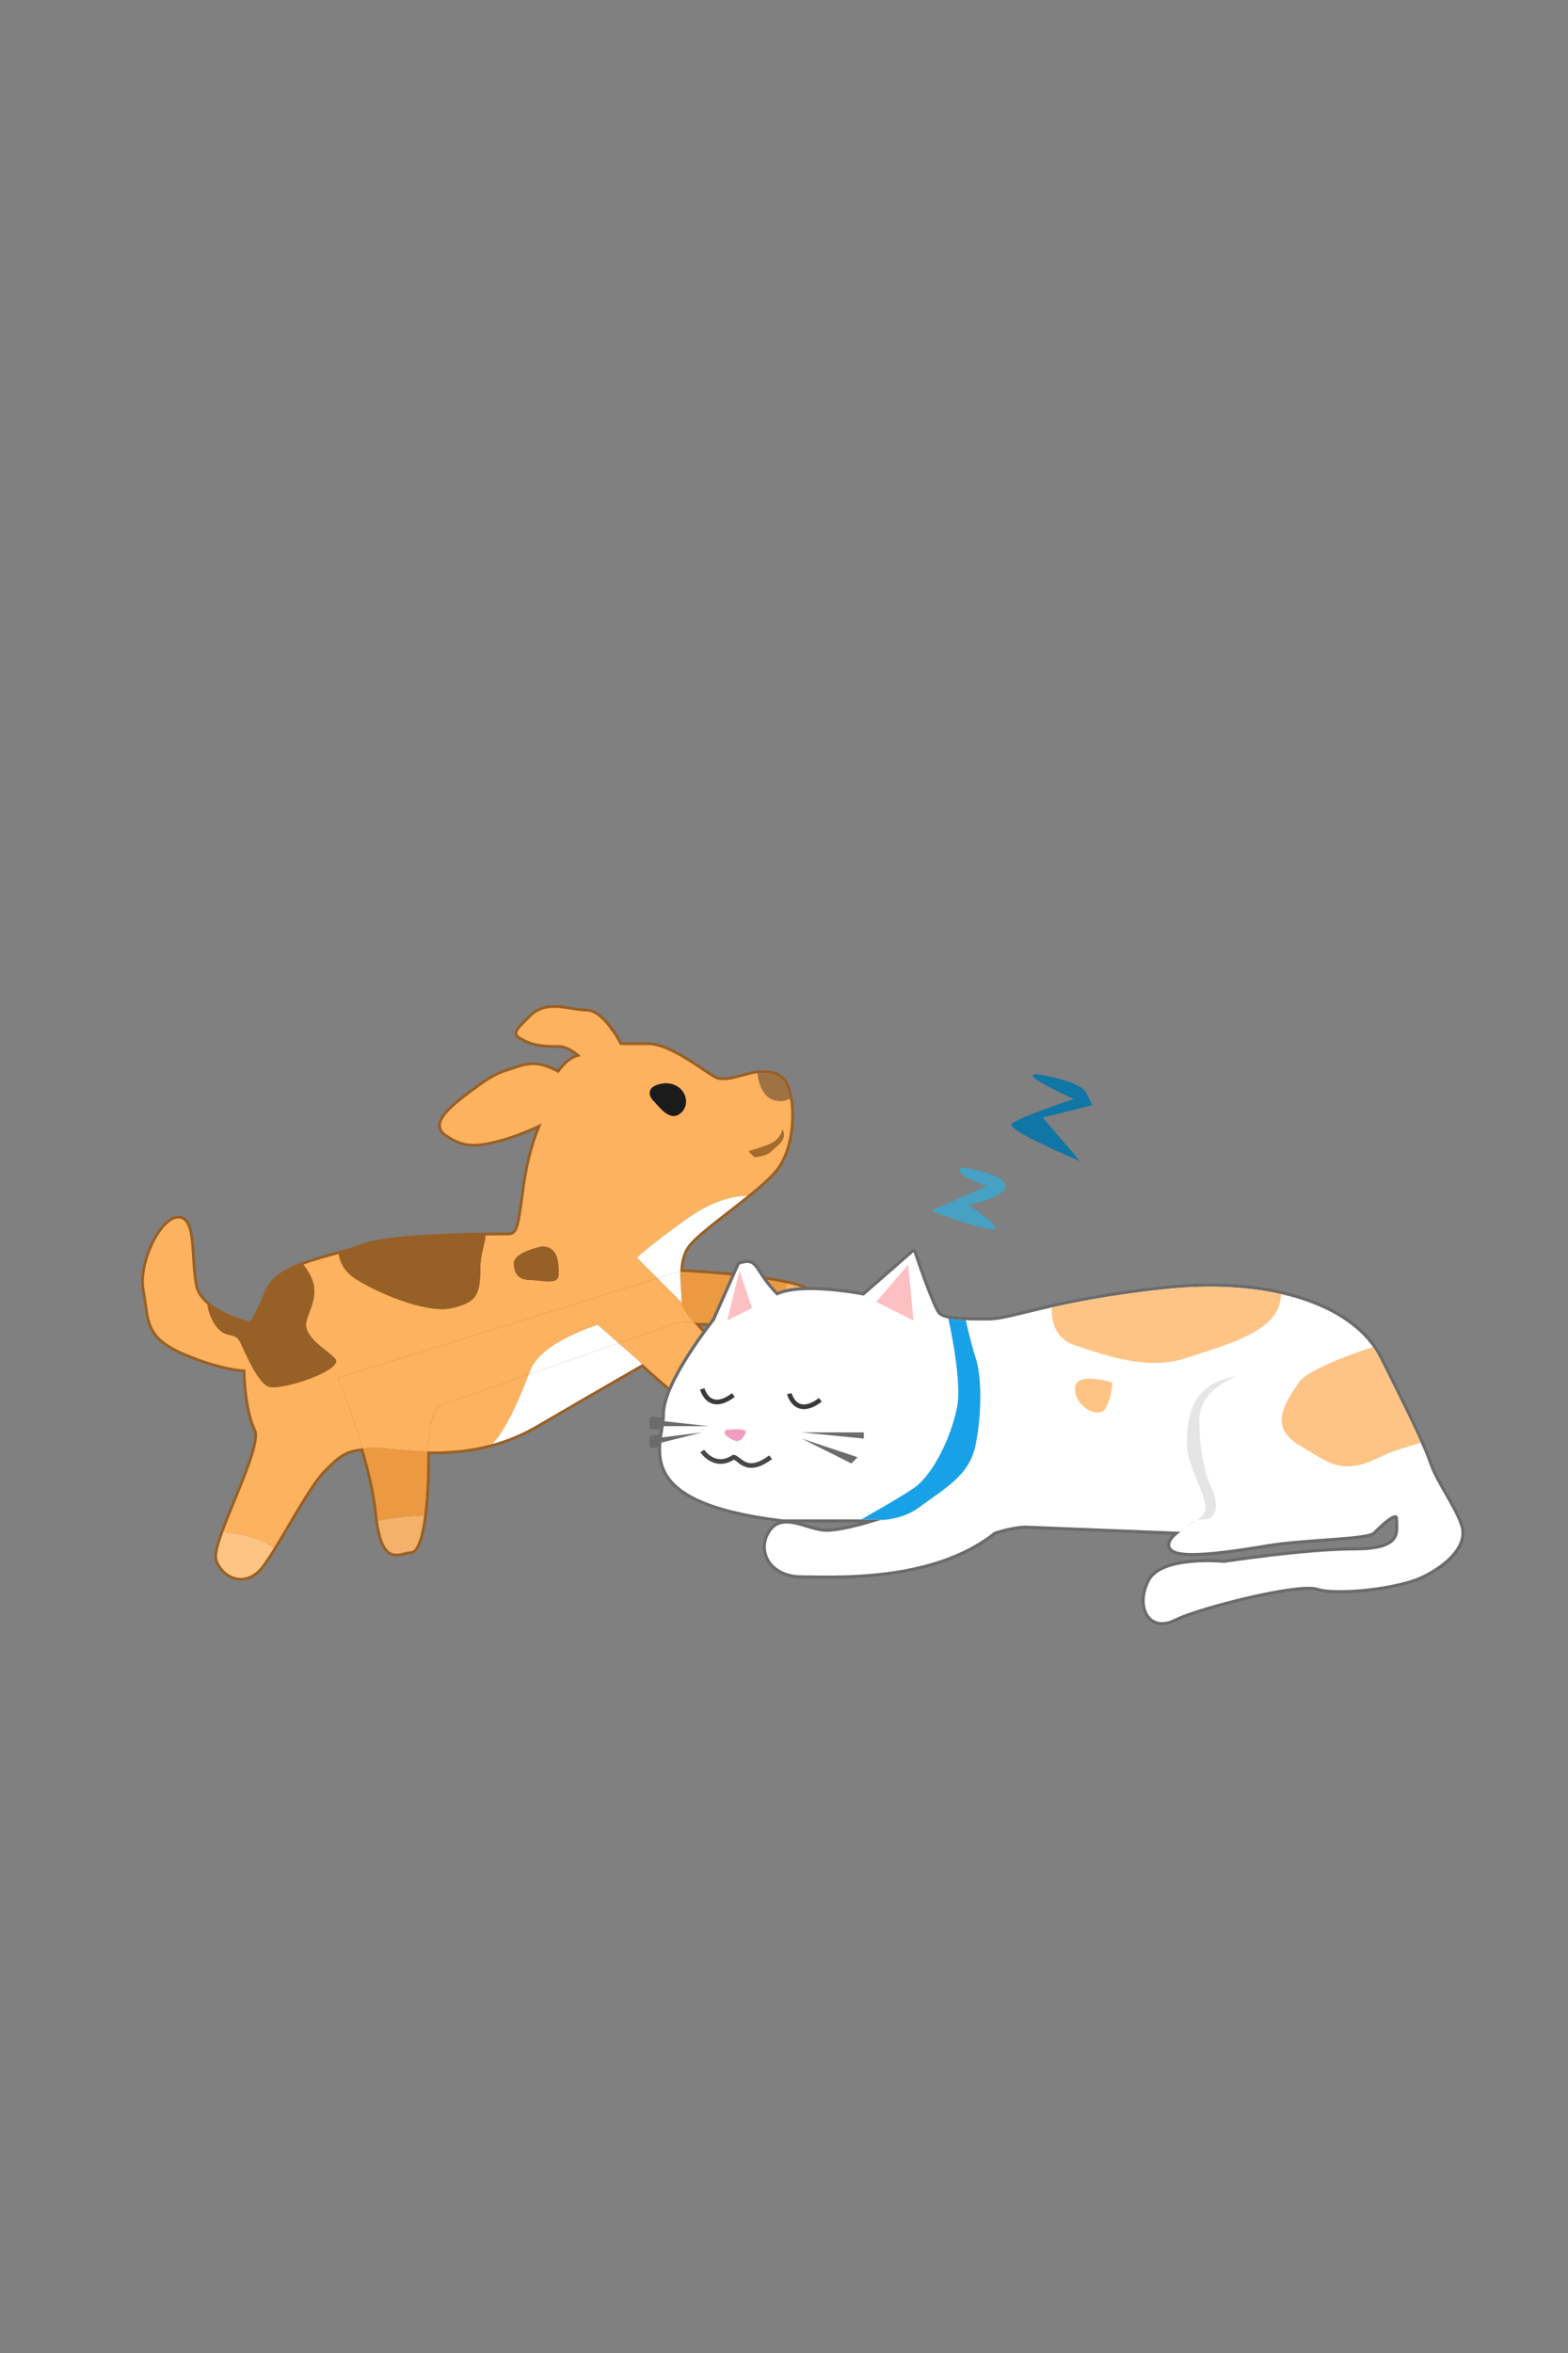 <?xml version="1.0" encoding="utf-8"?>
<!-- Generator: Adobe Illustrator 16.2.0, SVG Export Plug-In . SVG Version: 6.00 Build 0)  -->
<!DOCTYPE svg PUBLIC "-//W3C//DTD SVG 1.1//EN" "http://www.w3.org/Graphics/SVG/1.1/DTD/svg11.dtd">
<svg version="1.1" id="图层_1" xmlns="http://www.w3.org/2000/svg" xmlns:xlink="http://www.w3.org/1999/xlink" x="0px"
     y="0px"
     width="750px" height="1125px" viewBox="0 0 750 1125" enable-background="new 0 0 750 1125" xml:space="preserve">
<rect x="0" y="0" width="750" height="1125" fill="#808080" stroke="none"/>
<g>
	<path fill="#EB9A42"
        d="M376.604,613.645c1.09,0.24,2.137,0.488,3.119,0.746C378.74,614.133,377.693,613.885,376.604,613.645"/>
  <path fill="#EB9A42"
        d="M379.864,614.428c1.019,0.271,1.985,0.549,2.868,0.838C381.85,614.977,380.883,614.699,379.864,614.428"/>
  <path fill="#EB9A42" d="M376.408,613.6c-17.227-3.756-46.196-5.328-51.019-5.569c-0.146,5.11,0.643,10.291,0.643,14.678
		c0,1.941,2.359,5.452,5.956,9.688c10.094,0.416,28.611,1.057,42.179,0.803C372.675,627.305,374.132,620.102,376.408,613.6"/>
  <path fill="#EB9A42" d="M173.609,692.449c3.027,10.093,5.692,21.008,6.646,30.563c0.15,1.484,0.321,2.818,0.501,4.093
		c7.924-1.71,16.643-2.36,22.115-2.602c0.962-7.443,1.458-16.483,1.458-25.563c0-1.796,0.048-3.441,0.117-5.019
		c-10.902-0.245-19.883-1.67-25.528-1.67C176.92,692.253,175.182,692.32,173.609,692.449"/>
  <path fill="#EB9A42"
        d="M194.154,742.038c-1.243,0.284-2.562,0.675-3.877,0.786C191.593,742.715,192.912,742.322,194.154,742.038"
  />
  <path fill="#FCB25E"
        d="M277.961,669.062c-6.266,3.639-13.445,7.809-21.475,12.493C264.512,676.876,271.695,672.7,277.961,669.062"
  />
  <path fill="#FCB25E" d="M209.68,672.193c0,0-4.478,4.528-5.233,21.729c9.245,0.206,19.867-0.441,31.019-3.526
		c7.34-7.958,13.152-22.532,17.428-33.278L209.68,672.193z"/>
  <path fill="#FCB25E"
        d="M340.564,584.937c-0.614,0.494-1.225,0.982-1.816,1.461C339.339,585.919,339.95,585.431,340.564,584.937"/>
  <path fill="#FCB25E" d="M314.498,611.173l-9.864-9.863c0,0,5.35-5.349,24.074-18.725c13.14-9.382,23.62-10.86,28.718-10.911
		c-5.339,4.31-11.195,8.751-16.289,12.81c10.817-8.61,25.139-18.994,30.369-25.971c6.853-9.132,7.847-24.09,6.332-33.269
		c-1.497,0.732-2.899,1.17-3.658,1.17c-2.674,0-8.024,0-10.698-8.025c-0.708-2.125-1.024-3.854-1.133-5.278
		c-5.611,0.606-15.266,5.101-20.265,2.604c-5.351-2.674-21.399-16.049-32.099-16.049h-13.375c0,0-8.023-16.049-16.048-16.049
		s-18.723-5.349-26.748,2.676c-8.025,8.024-8.025,8.024-2.676,10.699c5.35,2.674,10.701,2.674,16.05,2.674s10.698,5.35,10.698,5.35
		s-5.349,0-10.698,8.025c-5.349-2.676-10.7-5.35-18.724-2.676c-8.024,2.676-10.7,2.676-21.398,10.7
		c-10.699,8.024-21.399,16.05-13.374,21.399c8.023,5.349,13.374,5.349,24.072,2.674c10.7-2.674,21.398-8.023,21.398-8.023
		s-5.349,10.699-8.025,29.423c-2.674,18.724-2.674,24.072-8.025,24.072c-1.315,0-5.404,0-10.999,0.082
		c0.195,3.397-2.374,8.395-2.374,15.967c0,13.375-2.674,16.05-13.374,18.724c-10.7,2.675-32.098-5.349-45.472-13.374
		c-6.06-3.636-8.257-8.36-8.869-12.452c0.072-0.02,0.141-0.038,0.216-0.059c-5.589,1.519-11.623,3.129-17.133,5.167
		c8.902,11.302,4.385,18.054,1.712,26.068c-2.675,8.024,8.024,13.375,13.374,18.724c5.35,5.35-26.747,16.05-32.098,13.374
		c-5.351-2.675-10.7-16.049-13.375-21.399c-2.673-5.348-8.024,0-13.374-10.698c-1.187-2.377-1.827-4.745-2.133-7.005
		c-2.908-2.483-5.173-5.468-5.891-9.044c-2.675-13.374,0-32.099-8.023-32.099c-8.024,0-18.724,21.399-16.049,34.774
		c2.674,13.373,0,21.397,18.724,29.422c18.723,8.024,29.422,8.024,29.422,8.024s0,18.725,5.349,29.424
		c1.937,7.747-10.135,32.297-15.938,48.316c7.492,0.595,17.314,2.398,24.221,7.422c7.751-12.569,17.461-30.658,23.816-37.015
		c6.826-6.825,9.804-9.772,18.764-10.504c-5.449-18.154-12.077-33.631-12.077-33.631L314.498,611.173z M366.154,547.813
		c8.024-2.675,8.024-8.025,8.024-8.025c2.676,5.35-2.674,8.025-5.349,10.701c-2.676,2.674-8.024,2.674-8.024,2.674l-2.675-2.674
		L366.154,547.813z M315.333,518.389c10.699-2.674,16.048,8.025,10.699,13.375c-5.35,5.351-10.699-2.675-13.374-5.35
		S309.536,519.84,315.333,518.389 M259.162,595.961c8.025,0,8.025,8.023,8.025,13.373s-8.025,2.674-13.374,2.674
		c-5.35,0-8.025-2.674-8.025-8.023C245.788,598.634,259.162,595.961,259.162,595.961"/>
  <path fill="#FCB25E"
        d="M337.578,587.364c-0.402,0.334-0.819,0.674-1.206,0.999C336.759,588.038,337.176,587.698,337.578,587.364"
  />
  <path fill="#FCB25E" d="M295.832,642.14l11.404,10.036c0.018-0.01,0.073-0.045,0.073-0.045s22.835,21.19,37.934,30.476
		c0.983-3.319,2.591-7.2,4.864-11.752c2.975-5.947,6.313-9.313,9.341-11.208c-8.396-7.667-20.36-18.883-27.459-27.251
		c-4.461-0.184-7.293-0.325-7.293-0.325L295.832,642.14z"/>
  <path fill="#FCB25E"
        d="M290.364,661.885c-2.351,1.358-4.94,2.852-7.745,4.479C285.424,664.736,288.01,663.243,290.364,661.885"/>
  <path fill="#FCB25E" d="M314.498,611.173l-152.967,47.646c0,0,6.63,15.477,12.081,33.631c1.572-0.129,3.308-0.196,5.306-0.196
		c5.643,0,14.63,1.425,25.531,1.672c0.755-17.203,5.229-21.731,5.229-21.731l43.216-15.075c0.313-0.792,0.622-1.565,0.921-2.313
		c5.351-13.37,32.095-21.396,32.095-21.396l9.921,8.729l28.867-10.069c0,0,2.829,0.142,7.29,0.325
		c-3.597-4.235-5.956-7.746-5.956-9.688L314.498,611.173z"/>
  <path fill="#976026" d="M170.894,612.008c13.374,8.025,34.772,16.049,45.472,13.374c10.699-2.674,13.374-5.349,13.374-18.724
		c0-7.572,2.568-12.569,2.374-15.967h-0.03c-0.968,0.013-1.996,0.031-3.051,0.05c-0.211,0.005-0.424,0.006-0.639,0.013
		c-1.022,0.018-2.07,0.039-3.157,0.065c-0.062,0.002-0.121,0.002-0.182,0.005c-1.123,0.026-2.287,0.055-3.466,0.088
		c-0.271,0.009-0.546,0.018-0.818,0.025c-1.088,0.03-2.191,0.065-3.312,0.104c-0.129,0.005-0.251,0.008-0.38,0.014
		c-1.214,0.042-2.45,0.088-3.691,0.138c-0.292,0.013-0.583,0.026-0.875,0.037c-1.151,0.05-2.307,0.102-3.466,0.158
		c-0.137,0.005-0.271,0.012-0.408,0.02c-1.249,0.063-2.501,0.131-3.75,0.203c-0.307,0.016-0.615,0.036-0.923,0.056
		c-1.162,0.066-2.321,0.141-3.475,0.222c-0.117,0.008-0.24,0.015-0.359,0.024c-1.231,0.085-2.446,0.178-3.649,0.275
		c-0.302,0.025-0.603,0.051-0.902,0.076c-1.128,0.095-2.244,0.192-3.335,0.3c-0.098,0.012-0.195,0.02-0.289,0.026
		c-1.153,0.116-2.268,0.238-3.365,0.365c-0.281,0.031-0.559,0.066-0.836,0.1c-1.046,0.127-2.072,0.258-3.053,0.4
		c-0.054,0.005-0.113,0.013-0.169,0.021c-1.015,0.147-1.98,0.301-2.915,0.461c-0.236,0.044-0.471,0.086-0.701,0.127
		c-0.901,0.162-1.774,0.333-2.581,0.511c-0.025,0.007-0.048,0.009-0.071,0.015c-0.817,0.182-1.567,0.377-2.279,0.577
		c-0.176,0.049-0.347,0.1-0.518,0.152c-0.685,0.205-1.336,0.416-1.898,0.643c-0.822,0.328-1.693,0.645-2.608,0.955
		c-0.447,0.153-0.932,0.3-1.402,0.45c-0.479,0.157-0.944,0.31-1.444,0.461c-0.65,0.198-1.332,0.393-2.012,0.589
		c-0.342,0.098-0.676,0.2-1.027,0.297c-0.926,0.262-1.875,0.521-2.835,0.784c-0.076,0.021-0.145,0.039-0.216,0.059
		C162.637,603.647,164.834,608.372,170.894,612.008"/>
  <path fill="#976026"
        d="M99.213,623.728c6.915,5.899,17.491,8.84,20.173,9.514C116.643,632.545,106.092,629.597,99.213,623.728"/>
  <path fill="#976026" d="M114.722,641.431c2.675,5.351,8.024,18.725,13.375,21.399c5.351,2.676,37.448-8.024,32.098-13.374
		c-5.35-5.349-16.049-10.699-13.374-18.724c2.672-8.015,7.19-14.767-1.712-26.068c-0.756,0.279-1.538,0.54-2.27,0.839
		c-0.286,0.114-0.571,0.224-0.849,0.341c-0.62,0.265-1.221,0.542-1.818,0.821c-0.372,0.175-0.747,0.348-1.109,0.529
		c-0.526,0.262-1.031,0.534-1.533,0.807c-0.403,0.225-0.8,0.453-1.188,0.686c-0.442,0.265-0.874,0.538-1.29,0.814
		c-0.41,0.274-0.797,0.559-1.182,0.849c-0.362,0.269-0.72,0.542-1.059,0.826c-0.393,0.331-0.757,0.685-1.115,1.034
		c-0.279,0.271-0.569,0.539-0.824,0.822c-0.381,0.424-0.712,0.874-1.042,1.321c-0.179,0.246-0.385,0.479-0.548,0.734
		c-0.46,0.724-0.867,1.477-1.185,2.271c-5.351,13.373-8.024,16.048-8.024,16.048s-0.059-0.013-0.166-0.04
		c-0.064-0.015-0.14-0.031-0.266-0.064c-0.077-0.017-0.153-0.036-0.253-0.062c-2.683-0.67-13.259-3.614-20.173-9.514
		c0.307,2.26,0.946,4.628,2.133,7.005C106.698,641.431,112.049,636.083,114.722,641.431"/>
  <path fill="#976026" d="M145.078,604.621c-0.762,0.282-1.502,0.581-2.241,0.882c0.733-0.299,1.514-0.56,2.269-0.839
		C145.096,604.647,145.089,604.636,145.078,604.621"/>
  <path fill="#976026" d="M253.813,612.008c5.349,0,13.374,2.676,13.374-2.674s0-13.373-8.025-13.373c0,0-13.375,2.673-13.375,8.023
		C245.788,609.334,248.463,612.008,253.813,612.008"/>
  <path fill="#FFFFFF" d="M328.708,582.585c-18.724,13.376-24.074,18.725-24.074,18.725l9.866,9.866l10.195-3.18
		c0,0,0.246,0.011,0.694,0.034c0.125-4.242,0.894-8.433,3.318-12.069c0.3-0.45,0.702-0.943,1.144-1.456
		c0.1-0.119,0.209-0.244,0.319-0.365c0.47-0.523,0.982-1.064,1.572-1.64c0.026-0.024,0.053-0.048,0.079-0.074
		c0.59-0.578,1.253-1.187,1.949-1.81c0.127-0.116,0.253-0.228,0.386-0.343c0.69-0.616,1.438-1.257,2.216-1.91
		c0.387-0.325,0.804-0.665,1.206-0.999c0.386-0.321,0.771-0.639,1.17-0.967c0.591-0.479,1.202-0.967,1.816-1.461
		c0.192-0.152,0.378-0.304,0.572-0.453c5.094-4.059,10.95-8.5,16.289-12.81C352.327,571.725,341.847,573.203,328.708,582.585"/>
  <path fill="#FFFFFF"
        d="M336.372,588.363c-0.778,0.653-1.523,1.294-2.221,1.91C334.849,589.657,335.594,589.017,336.372,588.363"/>
  <path fill="#FFFFFF"
        d="M338.752,586.397c-0.405,0.328-0.784,0.646-1.174,0.967C337.968,587.043,338.352,586.726,338.752,586.397"
  />
  <path fill="#FFFFFF"
        d="M341.136,584.483c-0.194,0.149-0.38,0.301-0.57,0.453C340.752,584.784,340.942,584.633,341.136,584.483"/>
  <path fill="#FFFFFF" d="M314.498,611.173l11.535,11.535c0-4.387-0.789-9.567-0.643-14.678c-0.449-0.023-0.691-0.031-0.691-0.031
		L314.498,611.173z"/>
  <path fill="#FFFFFF" d="M307.236,652.176L307.236,652.176c-0.099,0.058-0.465,0.266-1.108,0.632
		C306.761,652.443,307.137,652.233,307.236,652.176"/>
  <path fill="#FFFFFF" d="M252.894,657.118c-4.279,10.746-10.088,25.32-17.428,33.278c1.592-0.441,3.193-0.933,4.806-1.477
		c0.199-0.066,0.396-0.129,0.592-0.198c1.544-0.532,3.096-1.122,4.647-1.759c0.259-0.106,0.518-0.214,0.773-0.324
		c1.552-0.651,3.103-1.352,4.666-2.12c0.214-0.104,0.433-0.22,0.647-0.329c1.628-0.816,3.261-1.683,4.89-2.635
		c8.03-4.685,15.208-8.854,21.475-12.493c0.034-0.016,0.066-0.035,0.103-0.055c1.524-0.888,2.998-1.742,4.413-2.562
		c0.051-0.029,0.095-0.055,0.142-0.081c2.809-1.628,5.391-3.121,7.745-4.479c0.216-0.126,0.418-0.239,0.629-0.366
		c1.021-0.59,2.011-1.16,2.941-1.698c0.002,0,0.006-0.002,0.01-0.002c2.153-1.244,4.06-2.342,5.711-3.293
		c0.06-0.034,0.115-0.063,0.173-0.1c0.747-0.428,1.444-0.831,2.078-1.196c0.12-0.066,0.215-0.123,0.329-0.188
		c0.534-0.307,1.037-0.596,1.489-0.854c0.352-0.203,0.648-0.373,0.95-0.546c0.11-0.063,0.236-0.137,0.34-0.195
		c0.408-0.233,0.754-0.433,1.051-0.603c0.021-0.015,0.047-0.025,0.062-0.036c0.643-0.366,1.009-0.577,1.108-0.632l-11.404-10.036
		L252.894,657.118z"/>
  <path fill="#FFFFFF" d="M235.451,690.409c1.597-0.44,3.205-0.945,4.82-1.489c-1.609,0.54-3.213,1.035-4.806,1.477
		C235.46,690.398,235.457,690.405,235.451,690.409"/>
  <path fill="#FFFFFF"
        d="M299.656,656.525c-1.651,0.951-3.558,2.049-5.712,3.293C296.101,658.572,298.005,657.477,299.656,656.525"
  />
  <path fill="#FFFFFF" d="M285.91,633.407c0,0-26.748,8.023-32.097,21.398c-0.295,0.747-0.607,1.521-0.919,2.313l42.938-14.979
		L285.91,633.407z"/>
  <path fill="#FCB25E" d="M374.179,526.414c0.759,0,2.161-0.438,3.658-1.17l-0.006-0.005c-0.123-0.755-0.263-1.474-0.417-2.151
		c-0.011-0.035-0.016-0.072-0.027-0.111c-0.158-0.69-0.338-1.333-0.532-1.913c-2.676-8.024-8.024-8.024-13.374-8.024
		c-0.349,0-0.734,0.026-1.133,0.07c0.109,1.424,0.426,3.153,1.133,5.278C366.154,526.414,371.505,526.414,374.179,526.414"/>
  <g opacity="0.42">
		<g>
			<defs>
				<rect id="SVGID_1_" x="362.35" y="513.043" width="15.485" height="13.374"/>
			</defs>
      <clipPath id="SVGID_2_">
				<use xlink:href="#SVGID_1_" overflow="visible"/>
			</clipPath>
      <path clip-path="url(#SVGID_2_)" fill="#1C1B1C" d="M374.179,526.414c0.759,0,2.161-0.438,3.658-1.17l-0.006-0.005
				c-0.123-0.755-0.263-1.474-0.417-2.151c-0.011-0.035-0.016-0.072-0.027-0.111c-0.158-0.69-0.338-1.333-0.532-1.913
				c-2.676-8.024-8.024-8.024-13.374-8.024c-0.349,0-0.734,0.026-1.133,0.07c0.109,1.424,0.426,3.153,1.133,5.278
				C366.154,526.414,371.505,526.414,374.179,526.414"/>
		</g>
	</g>
  <path fill="#1C1B1C" d="M326.033,531.764c5.349-5.35,0-16.049-10.699-13.375c-5.798,1.451-5.35,5.35-2.675,8.025
		S320.683,537.114,326.033,531.764"/>
  <path fill="#A46A2E" d="M368.83,550.489c2.675-2.676,8.024-5.351,5.349-10.701c0,0,0,5.35-8.024,8.025l-8.023,2.676l2.675,2.674
		C360.806,553.163,366.154,553.163,368.83,550.489"/>
  <path fill="#FEC483" d="M106.804,732.551c-0.263,0.724-0.508,1.426-0.74,2.11c-0.043,0.127-0.084,0.248-0.127,0.368
		c-0.189,0.561-0.366,1.106-0.534,1.637c-0.054,0.173-0.105,0.341-0.158,0.509c-0.143,0.467-0.278,0.923-0.402,1.363
		c-0.053,0.19-0.104,0.378-0.155,0.565c-0.107,0.399-0.207,0.785-0.294,1.163c-0.045,0.191-0.091,0.382-0.132,0.566
		c-0.074,0.35-0.136,0.676-0.192,1.001c-0.032,0.18-0.067,0.363-0.094,0.535c-0.046,0.307-0.072,0.592-0.1,0.874
		c-0.013,0.154-0.034,0.317-0.039,0.465c-0.017,0.281-0.008,0.535,0.003,0.782c0.005,0.114-0.003,0.241,0.008,0.349
		c0.03,0.338,0.087,0.648,0.173,0.912c2.675,8.023,13.374,13.374,21.399,2.674c0.459-0.612,0.938-1.288,1.431-1.996
		c0.225-0.326,0.46-0.678,0.689-1.022c0.257-0.378,0.511-0.755,0.773-1.155c0.324-0.496,0.656-1.008,0.99-1.536
		c0.151-0.238,0.304-0.478,0.457-0.722c0.415-0.654,0.835-1.323,1.263-2.015l0.002-0.011c-6.904-5.023-16.726-6.827-24.221-7.422
		C106.807,732.549,106.804,732.551,106.804,732.551"/>
  <path fill="#FEC483" d="M350.106,670.854c-2.273,4.552-3.881,8.433-4.864,11.752c0.135,0.083,0.283,0.183,0.413,0.265
		c0.422,0.256,0.839,0.505,1.248,0.741c0.214,0.126,0.424,0.238,0.631,0.356c0.33,0.183,0.653,0.361,0.967,0.528
		c0.22,0.119,0.433,0.227,0.647,0.332c0.293,0.153,0.588,0.299,0.876,0.437c0.206,0.1,0.409,0.19,0.613,0.283
		c0.28,0.125,0.554,0.242,0.821,0.348c0.188,0.081,0.377,0.156,0.559,0.227c0.269,0.1,0.527,0.185,0.778,0.269
		c0.168,0.053,0.335,0.11,0.495,0.155c0.269,0.076,0.52,0.131,0.773,0.182c0.122,0.026,0.252,0.063,0.373,0.082
		c0.36,0.061,0.705,0.094,1.018,0.094c10.699,0,16.049-16.05,13.375-18.724c-0.089-0.089-0.225-0.221-0.396-0.382
		c-0.052-0.049-0.128-0.117-0.189-0.176c-0.135-0.123-0.271-0.251-0.438-0.402c-0.1-0.089-0.209-0.191-0.319-0.29
		c-0.176-0.16-0.355-0.323-0.559-0.508c-0.131-0.117-0.269-0.241-0.408-0.366c-0.209-0.19-0.421-0.382-0.653-0.593
		c-0.382-0.346-0.8-0.721-1.241-1.118c-0.094-0.086-0.178-0.16-0.268-0.247c-0.372-0.334-0.758-0.681-1.158-1.043
		c-0.139-0.126-0.27-0.243-0.41-0.374c-0.457-0.411-0.931-0.84-1.421-1.285c-0.052-0.048-0.099-0.091-0.154-0.139
		c-0.57-0.517-1.154-1.052-1.768-1.611C356.42,661.541,353.082,664.907,350.106,670.854"/>
  <path fill="#FEC483" d="M345.237,682.619c0.144,0.091,0.279,0.166,0.423,0.252c-0.138-0.084-0.282-0.182-0.417-0.265
		C345.243,682.611,345.237,682.618,345.237,682.619"/>
  <path fill="#F3B16A" d="M388.893,618.695c-0.164-0.25-0.391-0.498-0.658-0.741c-0.066-0.054-0.158-0.108-0.225-0.165
		c-0.227-0.185-0.457-0.368-0.734-0.546c-0.076-0.049-0.18-0.094-0.266-0.144c-0.303-0.181-0.615-0.362-0.973-0.538
		c-0.076-0.032-0.166-0.066-0.244-0.104c-0.393-0.186-0.799-0.368-1.254-0.546c-0.063-0.025-0.139-0.047-0.203-0.073
		c-0.48-0.188-0.988-0.371-1.531-0.551c-0.025-0.009-0.047-0.014-0.072-0.021c-0.883-0.289-1.85-0.566-2.868-0.838
		c-0.048-0.013-0.095-0.026-0.142-0.037c-0.982-0.258-2.029-0.506-3.119-0.746c-0.068-0.013-0.127-0.03-0.193-0.045
		c-2.278,6.502-3.738,13.705-2.247,19.599c0.778-0.013,1.552-0.028,2.294-0.05c0.047-0.003,0.088-0.003,0.135-0.003
		c1.495-0.044,2.903-0.099,4.218-0.169c0.072-0.003,0.15-0.006,0.216-0.011c0.575-0.031,1.124-0.065,1.659-0.104
		c0.104-0.006,0.219-0.013,0.318-0.021c0.469-0.033,0.898-0.07,1.332-0.109c0.154-0.015,0.318-0.027,0.467-0.04
		c0.406-0.038,0.768-0.084,1.137-0.127c0.146-0.02,0.313-0.032,0.449-0.05c0.326-0.042,0.611-0.094,0.902-0.136
		c0.152-0.026,0.326-0.047,0.473-0.074c0.414-0.072,0.795-0.151,1.129-0.234C399.59,629.395,394.24,626.721,388.893,618.695"/>
  <path fill="#F3B16A" d="M376.41,613.598c0,0.002,0,0.002,0,0.002c0.066,0.015,0.125,0.032,0.193,0.045
		C376.535,613.632,376.479,613.612,376.41,613.598"/>
  <path fill="#F3B16A"
        d="M374.164,633.202c0.785-0.015,1.547-0.032,2.294-0.057c-0.743,0.024-1.516,0.04-2.294,0.053V633.202z"/>
  <path fill="#F3B16A"
        d="M379.723,614.391c0.049,0.011,0.094,0.024,0.142,0.037C379.816,614.415,379.775,614.401,379.723,614.391"/>
  <path fill="#F3B16A" d="M181.037,728.995c0.006,0.029,0.011,0.065,0.017,0.095c0.097,0.588,0.2,1.146,0.305,1.688
		c0.008,0.039,0.013,0.08,0.021,0.118c0.105,0.532,0.215,1.038,0.324,1.525l0.026,0.124c0.113,0.479,0.225,0.938,0.344,1.376
		c0.011,0.04,0.021,0.079,0.028,0.115c0.118,0.438,0.241,0.854,0.365,1.253c0.01,0.026,0.018,0.058,0.027,0.091
		c0.127,0.399,0.257,0.779,0.387,1.138c0.006,0.019,0.01,0.034,0.019,0.051c0.136,0.371,0.273,0.72,0.416,1.053l0.004,0.007
		c1.971,4.589,4.462,5.404,6.961,5.195c1.312-0.111,2.631-0.502,3.875-0.786c0.017-0.004,0.033-0.004,0.046-0.011
		c0.146-0.031,0.285-0.063,0.428-0.091c0.043-0.008,0.088-0.02,0.13-0.026c0.127-0.022,0.25-0.043,0.373-0.064
		c0.056-0.008,0.109-0.019,0.163-0.025c0.117-0.017,0.233-0.031,0.35-0.044c0.053-0.005,0.11-0.013,0.167-0.021
		c0.166-0.01,0.331-0.019,0.495-0.019c0.306,0,0.6-0.089,0.886-0.221c0.045-0.023,0.09-0.037,0.136-0.063
		c0.267-0.146,0.528-0.356,0.778-0.615c0.056-0.055,0.113-0.117,0.167-0.178c0.247-0.276,0.484-0.595,0.712-0.97
		c0.05-0.084,0.101-0.18,0.149-0.268c0.2-0.354,0.399-0.745,0.585-1.17c0.053-0.12,0.107-0.232,0.159-0.355
		c0.186-0.443,0.363-0.935,0.537-1.438c0.069-0.205,0.135-0.405,0.203-0.617c0.166-0.52,0.321-1.067,0.477-1.643
		c0.077-0.294,0.153-0.596,0.227-0.905c0.112-0.456,0.22-0.93,0.324-1.412c0.107-0.491,0.209-0.991,0.307-1.505
		c0.071-0.359,0.137-0.728,0.203-1.1c0.123-0.703,0.244-1.429,0.358-2.173c0.051-0.329,0.1-0.657,0.148-0.994
		c0.077-0.519,0.143-1.072,0.212-1.607c-5.472,0.241-14.191,0.892-22.113,2.602C180.85,727.747,180.938,728.401,181.037,728.995"/>
  <path fill="#F3B16A"
        d="M180.748,727.105c0.094,0.657,0.189,1.285,0.289,1.89c-0.099-0.594-0.187-1.248-0.28-1.89H180.748z"/>
  <path fill="#F3B16A" d="M202.883,724.504h-0.01c-0.069,0.538-0.138,1.089-0.211,1.607
		C202.736,725.585,202.814,725.05,202.883,724.504"/>
  <path fill="#986026" d="M393.096,622.183c-0.943-1.229-2.021-2.622-3.086-4.221c-0.23-0.349-0.529-0.684-0.883-1.001
		c-0.074-0.064-0.158-0.128-0.277-0.211c-0.264-0.216-0.533-0.428-0.852-0.626l-0.297-0.169c-0.342-0.203-0.684-0.402-1.066-0.586
		c-0.012-0.007-0.262-0.116-0.27-0.119c-0.414-0.196-0.85-0.392-1.543-0.655c-0.506-0.199-1.035-0.392-1.678-0.601
		c-0.881-0.287-1.845-0.563-2.982-0.87l-0.006-0.002c-0.027-0.008-0.058-0.017-0.073-0.022c-0.011,0-0.011,0-0.021,0
		c-0.904-0.242-1.896-0.474-3.069-0.736c-0.034-0.006-0.065-0.015-0.1-0.023c-0.003-0.002-0.005-0.002-0.011-0.002
		c0,0-0.006,0-0.006-0.002c-0.004,0-0.006-0.004-0.012-0.004c-0.011-0.002-0.021-0.002-0.031-0.004
		c-0.063-0.014-0.11-0.026-0.176-0.039c-0.002-0.003-0.006-0.003-0.01-0.003s-0.008-0.003-0.014-0.003
		c-0.005-0.002-0.01-0.002-0.01-0.002c-16.028-3.482-41.959-5.091-49.793-5.515c0.272-4.133,1.207-7.391,2.988-10.061
		c0.274-0.411,0.644-0.861,1.046-1.326l0.298-0.345c0.453-0.501,0.945-1.024,1.59-1.653c0.58-0.563,1.228-1.156,2.033-1.878
		l0.253-0.228c0.01-0.014,0.026-0.025,0.042-0.037c0.643-0.571,1.337-1.161,2.059-1.771l0.094-0.08l0.002-0.007l0.326-0.269
		l2.034-1.678l2.371-1.908c0.309-0.243,0.632-0.497,0.943-0.743c1.946-1.538,3.973-3.113,6.041-4.727
		c9.519-7.399,19.36-15.052,23.625-20.741c6.893-9.19,8.245-24.216,6.579-34.29v-0.002c-0.132-0.787-0.277-1.531-0.466-2.349
		c-0.169-0.734-0.358-1.417-0.564-2.033c-2.978-8.938-9.174-8.938-14.644-8.938c-0.381,0-0.799,0.028-1.228,0.072
		c-0.016,0-0.031,0-0.05,0.004c-1.94,0.21-4.263,0.838-6.718,1.503c-3.339,0.907-6.791,1.845-9.635,1.845
		c-1.294,0-2.362-0.207-3.169-0.608c-1.332-0.667-3.508-2.129-6.024-3.822c-7.322-4.924-18.387-12.369-26.672-12.369h-12.562
		c-1.753-3.281-9.067-16.048-16.861-16.048c-2.092,0-4.425-0.394-6.892-0.805c-2.757-0.465-5.604-0.943-8.488-0.943
		c-5.047,0-9.075,1.576-12.313,4.813c-5.303,5.303-7.089,7.09-6.76,9.108c0.266,1.648,1.836,2.435,4.436,3.733
		c5.631,2.816,11.229,2.816,16.644,2.816c2.931,0,5.963,1.891,7.852,3.338c-2.137,0.836-5.208,2.721-8.288,6.984
		c-3.545-1.752-7.264-3.406-11.857-3.406c-2.235,0-4.476,0.382-6.852,1.175c-1.219,0.407-2.313,0.752-3.333,1.07
		c-5.739,1.806-9.202,2.893-18.444,9.828c-8.676,6.507-16.866,12.65-16.711,18.275c0.056,2.059,1.202,3.844,3.395,5.308
		c4.895,3.264,8.994,4.657,13.703,4.657c2.979,0,6.401-0.539,11.437-1.798c7.266-1.818,14.437-4.804,18.441-6.606
		c-1.802,4.54-4.869,13.614-6.713,26.519c-0.324,2.265-0.606,4.334-0.87,6.221c-1.857,13.513-2.421,16.702-5.834,16.702
		c-1.319,0-5.411,0-11.017,0.08h-0.002c-0.231,0.002-7.07,0.133-7.07,0.133l-7.607,0.217c-0.003,0-4.08,0.153-4.08,0.153
		l-4.354,0.197c0,0-2.916,0.15-4.173,0.222c0,0-4.772,0.299-4.774,0.299c-1.234,0.088-4.569,0.356-4.569,0.356
		c-1.136,0.097-2.254,0.197-3.359,0.306c-0.004,0-0.275,0.022-0.28,0.022c-1.161,0.117-2.284,0.238-3.395,0.369l-0.839,0.1
		c-1.054,0.127-2.085,0.261-3.25,0.423c-1.027,0.149-2.003,0.309-2.943,0.47l-0.722,0.127c-0.918,0.166-1.805,0.341-2.701,0.537
		c-0.846,0.19-1.619,0.389-2.349,0.596l-0.543,0.156c-0.723,0.216-1.415,0.445-2.008,0.682c-0.8,0.318-1.653,0.63-2.542,0.933
		l-2.802,0.898l-1.996,0.583c0,0-2.892,0.815-4.034,1.125c-0.008,0-0.015,0.008-0.024,0.012l-0.643,0.172
		c-5.365,1.455-10.907,2.965-16.118,4.873c-0.1,0.013-0.2,0.017-0.3,0.054c-0.737,0.271-1.457,0.562-2.171,0.85
		c0,0-0.11,0.043-0.113,0.046l-0.862,0.352c-0.592,0.249-1.172,0.516-1.865,0.837c-0.383,0.184-0.765,0.36-1.142,0.547
		c-0.539,0.268-1.064,0.548-1.577,0.833c-0.422,0.232-0.837,0.469-1.233,0.71c-0.459,0.274-0.909,0.559-1.347,0.854
		c-0.429,0.285-0.834,0.583-1.239,0.886c-0.382,0.285-0.762,0.572-1.118,0.873c-0.423,0.355-0.808,0.729-1.375,1.28
		c-0.237,0.229-0.476,0.46-0.699,0.703c-0.411,0.46-0.773,0.942-1.128,1.431l-0.188,0.245c-0.142,0.181-0.278,0.36-0.404,0.555
		c-0.543,0.851-0.971,1.669-1.303,2.496c-3.903,9.758-6.361,13.719-7.297,15.038c-1.656-0.424-7.08-1.919-12.473-4.658l-0.034-0.015
		c-0.443-0.228-0.887-0.462-1.329-0.705c-0.072-0.041-0.148-0.081-0.223-0.123c-0.371-0.209-0.742-0.426-1.112-0.646
		c-0.128-0.078-0.263-0.155-0.39-0.236c-0.312-0.188-0.613-0.387-0.917-0.586c-0.173-0.112-0.344-0.225-0.515-0.342
		c-0.262-0.18-0.521-0.366-0.779-0.554c-0.187-0.136-0.373-0.273-0.558-0.413c-0.391-0.296-0.773-0.599-1.142-0.915l-0.002-0.002
		c-3.032-2.583-4.864-5.37-5.446-8.283c-0.848-4.242-1.148-9.041-1.437-13.679c-0.625-10.026-1.217-19.495-7.898-19.495
		c-2.655,0-5.553,1.82-8.38,5.265c-5.876,7.171-10.983,21.102-8.981,31.106c0.467,2.33,0.765,4.48,1.054,6.557
		c1.365,9.832,2.353,16.936,18.455,23.836c15.248,6.533,25.197,7.817,28.632,8.071c0.101,4.441,0.789,19.246,5.4,28.604
		c1.157,5.263-4.772,19.701-10.009,32.45c-2.205,5.369-4.288,10.441-5.923,14.952c0,0.003,0,0.007,0,0.012
		c-0.002,0.004-0.004,0.007-0.007,0.011c-0.262,0.725-0.51,1.429-0.744,2.114c0,0.001-0.832,2.558-0.832,2.558
		c-0.144,0.479-0.57,1.972-0.57,1.972c-0.109,0.415-0.211,0.813-0.302,1.197l-0.137,0.595c-0.077,0.366-0.144,0.712-0.232,1.211
		l-0.069,0.415c-0.052,0.333-0.081,0.643-0.12,1.08l-0.033,0.379c-0.019,0.325-0.01,0.622,0.002,1.006
		c0,0.037,0.008,0.28,0.011,0.32c0.043,0.459,0.121,0.854,0.241,1.216c1.876,5.637,6.994,9.584,12.438,9.584
		c2.92,0,7.251-1.137,11.299-6.531c0.464-0.625,0.957-1.313,1.457-2.038l1.484-2.206l0.998-1.55l1.731-2.754
		c0-0.005,0-0.007,0.001-0.009c2.074-3.362,4.288-7.119,6.542-10.94c6.167-10.469,12.544-21.291,17.083-25.83
		c6.362-6.361,9.22-9.141,16.854-9.986c3.357,11.366,5.48,21.206,6.279,29.235c0.151,1.486,0.322,2.821,0.505,4.101
		c0.002,0.016-0.007,0.026-0.004,0.043c0.092,0.642,0.293,1.919,0.295,1.919c0,0,0,0,0,0.002c0.006,0.024,0.01,0.067,0.013,0.095
		c0.103,0.6,0.207,1.172,0.334,1.846c0.107,0.544,0.217,1.066,0.36,1.694c0.117,0.495,0.235,0.968,0.383,1.537
		c0.124,0.454,0.25,0.886,0.407,1.394c0.134,0.42,0.269,0.821,0.425,1.25c0.145,0.394,0.292,0.768,0.447,1.125
		c1.745,4.062,4.197,6.037,7.501,6.037h0.002c0.176,0,0.353-0.017,0.532-0.026c0.05,0,0.102,0,0.153-0.004
		c0.013,0,0.027-0.003,0.04-0.003c0.023-0.004,0.051-0.004,0.071-0.004l0.003-0.002c1.108-0.091,2.164-0.348,3.185-0.599l0.875-0.21
		l0.002-0.004l0.051-0.01l0.487-0.102c0.013-0.003,0.481-0.083,0.496-0.084c0.005-0.003,0.421-0.049,0.426-0.054
		c0.132-0.009,0.262-0.015,0.391-0.015c0.476,0,0.956-0.115,1.661-0.448c0.369-0.203,0.725-0.479,1.107-0.863
		c0.01-0.012,0.187-0.204,0.198-0.217c0.292-0.329,0.579-0.713,0.843-1.146l0.18-0.317c0.221-0.388,0.438-0.818,0.642-1.278
		l0.173-0.392c0.197-0.468,0.386-0.984,0.608-1.639l0.176-0.531c0.17-0.535,0.331-1.107,0.488-1.702l0.239-0.93
		c0.113-0.468,0.225-0.955,0.332-1.446c0.107-0.498,0.21-1.01,0.31-1.536l0.209-1.118c0.125-0.714,0.249-1.45,0.365-2.202
		l0.148-1.005l0.016-0.123c0-0.006,0.004-0.008,0.004-0.012l0.205-1.501c0.003-0.021-0.005-0.034-0.005-0.053
		c0.944-7.306,1.462-16.418,1.462-25.675c0-1.298,0.031-2.501,0.074-3.67c0.604,0.01,1.202,0.022,1.816,0.022
		c10.182,0,19.38-1.174,28.125-3.581c0.044-0.008,0.086-0.005,0.125-0.016c0.238-0.067,0.483-0.15,0.718-0.219
		c0.998-0.285,2.041-0.603,3.124-0.957c0.173-0.055,0.34-0.098,0.513-0.154l0.538-0.18c0.003-0.003,0.005-0.004,0.008-0.004
		c0.081-0.026,0.149-0.047,0.228-0.069l0.366-0.13c1.566-0.541,3.14-1.139,4.711-1.783l0.794-0.327
		c1.573-0.664,3.148-1.377,4.739-2.156l0.65-0.33c1.654-0.832,3.312-1.712,4.966-2.678c8.019-4.676,15.205-8.855,21.471-12.489
		c0.006-0.003,0.006-0.006,0.006-0.006c0.03-0.02,0.063-0.038,0.094-0.058l12.298-7.114l11.546-6.652l-0.665-1.161l0.987,0.972
		l3.893-2.232h0.003l0.331-0.188c3.909,3.576,23.834,21.612,37.417,29.965c0.019,0.014,0.039,0.006,0.058,0.017
		c0.031,0.024,0.057,0.051,0.089,0.074c0.005,0.002,0.011,0.01,0.016,0.015c0,0,0.005,0.002,0.01,0.002
		c0.011,0.008,0.021,0.022,0.032,0.033l0.004-0.007c0.027,0.014,0.056,0.029,0.12,0.072c0.05,0.034,0.094,0.062,0.094,0.065
		c0.01,0.003,0.016,0,0.021,0.007c0.358,0.215,0.963,0.581,1.254,0.751l0.459,0.256l0.649-1.17l-0.397,1.308l0.93,0.516
		c0,0,1.271,0.646,1.567,0.787l0.643,0.297c0.292,0.13,0.58,0.254,0.853,0.365l0.599,0.239c0.293,0.109,0.574,0.204,0.833,0.287
		l0.551,0.174c0.298,0.084,0.583,0.146,0.98,0.229c0.025,0.01,0.289,0.063,0.321,0.068c0.433,0.069,0.851,0.109,1.227,0.109
		c6.828,0,11.666-5.809,13.918-11.245c1.375-3.314,2.303-7.862,0.417-9.748c-0.099-0.103-0.255-0.248-0.637-0.604
		c0-0.002-8.808-7.987-8.808-7.987v-0.002c-11.269-10.29-19.753-18.608-25.3-24.799c8.248,0.32,21.178,0.739,32.405,0.739
		c2.322,0,4.571-0.021,6.703-0.059c0.005,0,0.005,0.004,0.01,0.004c0.005,0,1.375-0.035,2.006-0.051
		c0.27-0.005,0.46-0.008,0.46-0.008c1.505-0.042,2.926-0.1,4.467-0.18l1.681-0.104l2.154-0.175c0,0,1.625-0.184,1.629-0.184
		c0.305-0.038,1.432-0.217,1.432-0.217c0.449-0.079,0.863-0.163,1.225-0.254c4.369-1.092,6.396-2.256,7.008-4.021
		C396.973,627.2,395.348,625.095,393.096,622.183"/>
  <path fill="#F3B16A"
        d="M183.317,737.629c1.972,4.593,4.462,5.407,6.96,5.195C187.779,743.036,185.289,742.218,183.317,737.629"/>
  <path fill="#EB9A42"
        d="M376.609,613.646c1.087,0.24,2.134,0.486,3.119,0.744C378.743,614.133,377.696,613.887,376.609,613.646"/>
  <path fill="#EB9A42"
        d="M379.869,614.431c1.019,0.269,1.98,0.546,2.867,0.835C381.85,614.977,380.888,614.699,379.869,614.431"/>
  <path fill="#EB9A42" d="M376.41,613.603c-17.227-3.759-46.198-5.331-51.015-5.572c-0.146,5.11,0.642,10.294,0.642,14.678
		c0,1.941,2.357,5.452,5.954,9.688c10.096,0.418,28.613,1.057,42.178,0.807C372.675,627.309,374.135,620.104,376.41,613.603"/>
  <path fill="#EB9A42" d="M173.611,692.451c3.028,10.091,5.692,21.007,6.647,30.562c0.151,1.489,0.321,2.818,0.503,4.093
		c7.926-1.71,16.64-2.355,22.113-2.602c0.965-7.443,1.458-16.48,1.458-25.563c0-1.796,0.051-3.441,0.12-5.019
		c-10.901-0.245-19.886-1.67-25.531-1.67C176.923,692.253,175.187,692.324,173.611,692.451"/>
  <path fill="#EB9A42"
        d="M194.158,742.041c-1.243,0.281-2.563,0.674-3.878,0.783C191.595,742.715,192.915,742.322,194.158,742.041"
  />
  <path fill="#FCB25E"
        d="M277.964,669.066c-6.267,3.634-13.442,7.804-21.471,12.488C264.512,676.876,271.697,672.7,277.964,669.066"
  />
  <path fill="#FCB25E" d="M209.683,672.193c0,0-4.476,4.528-5.232,21.729c9.245,0.21,19.863-0.441,31.02-3.526
		c7.34-7.958,13.149-22.531,17.423-33.276L209.683,672.193z"/>
  <path fill="#FCB25E"
        d="M340.566,584.939c-0.616,0.491-1.225,0.979-1.813,1.46C339.345,585.919,339.95,585.431,340.566,584.939"/>
  <path fill="#FCB25E" d="M314.502,611.173l-9.863-9.863c0,0,5.35-5.349,24.072-18.725c13.14-9.382,23.62-10.86,28.719-10.911
		c-5.344,4.31-11.198,8.751-16.294,12.81c10.819-8.61,25.139-18.994,30.374-25.971c6.849-9.132,7.841-24.09,6.327-33.269
		c-1.495,0.732-2.895,1.17-3.652,1.17c-2.675,0-8.024,0-10.7-8.025c-0.71-2.125-1.029-3.852-1.133-5.278
		c-5.611,0.606-15.271,5.104-20.266,2.604c-5.348-2.674-21.398-16.049-32.097-16.049h-13.374c0,0-8.025-16.049-16.049-16.049
		s-18.724-5.349-26.749,2.676c-8.024,8.024-8.024,8.024-2.675,10.699c5.351,2.674,10.7,2.674,16.05,2.674
		c5.349,0,10.699,5.35,10.699,5.35s-5.35,0-10.699,8.025c-5.35-2.676-10.699-5.35-18.725-2.676
		c-8.024,2.676-10.699,2.676-21.398,10.7c-10.698,8.024-21.399,16.05-13.374,21.399c8.024,5.349,13.374,5.349,24.073,2.674
		c10.699-2.674,21.398-8.023,21.398-8.023s-5.35,10.699-8.025,29.423c-2.674,18.724-2.674,24.072-8.024,24.072
		c-1.319,0-5.407,0.004-11.005,0.082c0.196,3.397-2.369,8.395-2.369,15.967c0,13.375-2.675,16.05-13.373,18.724
		c-10.701,2.675-32.099-5.349-45.473-13.374c-6.062-3.632-8.256-8.36-8.87-12.452c0.072-0.017,0.141-0.038,0.214-0.059
		c-5.585,1.519-11.62,3.129-17.132,5.167c8.904,11.304,4.386,18.059,1.715,26.068c-2.676,8.024,8.024,13.375,13.374,18.724
		c5.349,5.35-26.749,16.05-32.098,13.374c-5.349-2.675-10.699-16.049-13.374-21.399c-2.674-5.348-8.024,0-13.373-10.698
		c-1.188-2.377-1.831-4.745-2.138-7.005c-2.906-2.479-5.171-5.466-5.888-9.044c-2.674-13.374,0-32.099-8.024-32.099
		c-8.024,0-18.724,21.399-16.049,34.774c2.674,13.373,0,21.397,18.724,29.422c18.723,8.024,29.422,8.024,29.422,8.024
		s0,18.725,5.351,29.424c1.936,7.747-10.138,32.3-15.939,48.316c7.491,0.595,17.314,2.4,24.22,7.422
		c7.752-12.569,17.458-30.658,23.816-37.015c6.826-6.822,9.804-9.771,18.764-10.502c-5.448-18.156-12.077-33.633-12.077-33.633
		L314.502,611.173z M366.161,547.813c8.024-2.675,8.024-8.025,8.024-8.025c2.674,5.35-2.675,8.025-5.349,10.701
		c-2.675,2.674-8.026,2.674-8.026,2.674l-2.674-2.674L366.161,547.813z M315.339,518.389c10.698-2.674,16.049,8.025,10.698,13.375
		c-5.348,5.351-10.698-2.675-13.373-5.35C309.989,523.739,309.537,519.842,315.339,518.389 M259.167,595.961
		c8.025,0,8.025,8.023,8.025,13.373s-8.025,2.674-13.375,2.674s-8.024-2.674-8.024-8.023
		C245.793,598.634,259.167,595.961,259.167,595.961"/>
  <path fill="#FCB25E"
        d="M337.583,587.364c-0.404,0.334-0.822,0.674-1.207,0.999C336.763,588.038,337.176,587.7,337.583,587.364"/>
  <path fill="#FCB25E" d="M295.837,642.14l11.398,10.036c0.021-0.01,0.078-0.045,0.078-0.045s22.831,21.19,37.931,30.479
		c0.985-3.32,2.592-7.203,4.866-11.755c2.974-5.945,6.312-9.313,9.341-11.206c-8.396-7.669-20.359-18.885-27.462-27.253
		c-4.458-0.184-7.289-0.325-7.289-0.325L295.837,642.14z"/>
  <path fill="#FCB25E"
        d="M290.367,661.885c-2.35,1.358-4.938,2.855-7.742,4.479C285.429,664.74,288.013,663.247,290.367,661.885"/>
  <path fill="#FCB25E" d="M314.502,611.173l-152.968,47.646c0,0,6.631,15.477,12.077,33.633c1.576-0.127,3.312-0.198,5.31-0.198
		c5.643,0,14.628,1.425,25.531,1.672c0.755-17.203,5.229-21.731,5.229-21.731l43.214-15.073c0.314-0.792,0.625-1.567,0.922-2.314
		c5.35-13.37,32.099-21.396,32.099-21.396l9.921,8.729l28.864-10.069c0,0,2.831,0.142,7.289,0.325
		c-3.596-4.235-5.954-7.746-5.954-9.688L314.502,611.173z"/>
  <path fill="#976026" d="M170.898,612.008c13.374,8.025,34.772,16.049,45.473,13.374c10.698-2.674,13.373-5.349,13.373-18.724
		c0-7.572,2.565-12.569,2.369-15.967h-0.025c-0.968,0.016-1.999,0.031-3.053,0.05c-0.21,0.005-0.424,0.01-0.638,0.013
		c-1.023,0.023-2.071,0.042-3.157,0.065c-0.062,0.002-0.12,0.002-0.182,0.005c-1.125,0.026-2.287,0.059-3.466,0.088
		c-0.271,0.009-0.546,0.018-0.821,0.025c-1.088,0.03-2.188,0.067-3.31,0.104c-0.127,0.005-0.254,0.008-0.378,0.014
		c-1.215,0.042-2.451,0.088-3.693,0.141c-0.291,0.01-0.585,0.023-0.874,0.037c-1.15,0.047-2.308,0.099-3.466,0.155
		c-0.137,0.01-0.27,0.014-0.408,0.02c-1.248,0.063-2.503,0.131-3.751,0.203c-0.309,0.019-0.614,0.036-0.921,0.056
		c-1.164,0.066-2.324,0.143-3.475,0.222c-0.119,0.008-0.24,0.015-0.36,0.024c-1.231,0.085-2.445,0.178-3.649,0.275
		c-0.301,0.025-0.604,0.051-0.903,0.076c-1.129,0.097-2.241,0.196-3.336,0.3c-0.094,0.012-0.192,0.02-0.285,0.029
		c-1.154,0.113-2.27,0.235-3.367,0.362c-0.28,0.031-0.559,0.066-0.836,0.1c-1.045,0.127-2.07,0.26-3.051,0.4
		c-0.053,0.005-0.115,0.013-0.168,0.021c-1.018,0.147-1.981,0.305-2.917,0.465c-0.237,0.04-0.471,0.082-0.701,0.123
		c-0.9,0.164-1.773,0.333-2.582,0.511c-0.023,0.007-0.047,0.012-0.069,0.015c-0.822,0.182-1.568,0.377-2.279,0.577
		c-0.177,0.052-0.348,0.103-0.519,0.152c-0.688,0.205-1.338,0.416-1.899,0.643c-0.822,0.328-1.694,0.646-2.609,0.956
		c-0.447,0.152-0.933,0.302-1.401,0.449c-0.479,0.157-0.947,0.313-1.445,0.464c-0.65,0.195-1.332,0.391-2.011,0.586
		c-0.346,0.098-0.677,0.2-1.028,0.3c-0.925,0.259-1.875,0.519-2.838,0.781c-0.073,0.021-0.142,0.042-0.214,0.059
		C162.642,603.647,164.836,608.376,170.898,612.008"/>
  <path fill="#976026"
        d="M99.216,623.728c6.914,5.899,17.493,8.84,20.174,9.514C116.646,632.545,106.095,629.597,99.216,623.728"/>
  <path fill="#976026" d="M114.727,641.431c2.675,5.351,8.025,18.725,13.374,21.399c5.35,2.676,37.447-8.024,32.098-13.374
		c-5.35-5.349-16.05-10.699-13.374-18.724c2.671-8.01,7.189-14.765-1.715-26.068c-0.756,0.279-1.534,0.54-2.271,0.839
		c-0.281,0.114-0.567,0.226-0.845,0.345c-0.623,0.261-1.223,0.539-1.819,0.817c-0.375,0.175-0.747,0.35-1.109,0.529
		c-0.525,0.262-1.033,0.534-1.534,0.807c-0.404,0.225-0.799,0.453-1.187,0.688c-0.441,0.263-0.872,0.536-1.289,0.813
		c-0.41,0.275-0.798,0.561-1.184,0.848c-0.36,0.271-0.718,0.544-1.059,0.826c-0.394,0.334-0.756,0.685-1.116,1.037
		c-0.277,0.271-0.569,0.539-0.822,0.819c-0.383,0.424-0.712,0.874-1.045,1.321c-0.176,0.246-0.382,0.481-0.545,0.734
		c-0.462,0.724-0.866,1.477-1.185,2.271c-5.349,13.373-8.024,16.048-8.024,16.048s-0.059-0.013-0.166-0.037
		c-0.063-0.015-0.14-0.033-0.267-0.065c-0.079-0.019-0.156-0.038-0.254-0.063c-2.682-0.67-13.26-3.614-20.174-9.514
		c0.307,2.26,0.95,4.628,2.138,7.005C106.702,641.431,112.052,636.083,114.727,641.431"/>
  <path fill="#976026" d="M145.082,604.624c-0.765,0.277-1.502,0.578-2.241,0.879c0.733-0.299,1.515-0.56,2.272-0.839
		C145.1,604.65,145.093,604.637,145.082,604.624"/>
  <path fill="#976026" d="M253.817,612.008c5.35,0,13.375,2.676,13.375-2.674s0-13.373-8.025-13.373c0,0-13.374,2.673-13.374,8.023
		C245.793,609.334,248.468,612.008,253.817,612.008"/>
  <path fill="#FFFFFF" d="M328.712,582.585c-18.723,13.376-24.072,18.725-24.072,18.725l9.863,9.866l10.199-3.18
		c0,0,0.242,0.014,0.691,0.034c0.129-4.24,0.895-8.43,3.32-12.069c0.299-0.447,0.698-0.941,1.14-1.456
		c0.105-0.119,0.212-0.24,0.321-0.365c0.473-0.521,0.982-1.064,1.573-1.64c0.023-0.024,0.055-0.048,0.078-0.074
		c0.593-0.578,1.25-1.184,1.951-1.81c0.126-0.112,0.251-0.228,0.382-0.343c0.695-0.616,1.441-1.257,2.221-1.91
		c0.384-0.325,0.803-0.665,1.207-0.999c0.387-0.32,0.769-0.639,1.17-0.965c0.591-0.48,1.198-0.969,1.813-1.46
		c0.19-0.155,0.376-0.304,0.57-0.456c5.096-4.059,10.95-8.5,16.294-12.81C352.332,571.725,341.852,573.203,328.712,582.585"/>
  <path fill="#FFFFFF"
        d="M336.377,588.363c-0.779,0.653-1.523,1.294-2.221,1.91C334.852,589.657,335.598,589.017,336.377,588.363"/>
  <path fill="#FFFFFF"
        d="M338.754,586.399c-0.402,0.326-0.784,0.645-1.17,0.965C337.97,587.044,338.355,586.726,338.754,586.399"/>
  <path fill="#FFFFFF"
        d="M341.136,584.483c-0.19,0.152-0.379,0.301-0.57,0.456C340.757,584.784,340.946,584.636,341.136,584.483"/>
  <path fill="#FFFFFF" d="M314.502,611.173l11.534,11.535c0-4.384-0.788-9.567-0.642-14.678c-0.449-0.021-0.694-0.031-0.694-0.031
		L314.502,611.173z"/>
  <path fill="#FFFFFF" d="M307.239,652.176L307.239,652.176c-0.1,0.058-0.465,0.266-1.105,0.632
		C306.766,652.447,307.139,652.233,307.239,652.176"/>
  <path fill="#FFFFFF" d="M252.896,657.12c-4.276,10.745-10.085,25.318-17.425,33.276c1.591-0.441,3.192-0.93,4.806-1.477
		c0.198-0.064,0.397-0.128,0.593-0.198c1.543-0.532,3.092-1.12,4.647-1.759c0.256-0.104,0.517-0.214,0.773-0.319
		c1.546-0.652,3.102-1.356,4.66-2.121c0.219-0.108,0.433-0.224,0.647-0.329c1.632-0.82,3.261-1.687,4.896-2.639
		c8.029-4.685,15.202-8.854,21.471-12.488c0.034-0.021,0.068-0.04,0.102-0.06c1.528-0.888,3.002-1.742,4.417-2.562
		c0.05-0.029,0.094-0.052,0.142-0.081c2.804-1.624,5.389-3.121,7.742-4.479c0.216-0.126,0.418-0.239,0.632-0.363
		c1.021-0.589,2.009-1.163,2.938-1.697c0.003-0.004,0.008-0.004,0.008-0.006c2.158-1.244,4.06-2.34,5.716-3.292
		c0.058-0.035,0.11-0.063,0.17-0.098c0.749-0.431,1.444-0.831,2.085-1.197c0.114-0.068,0.211-0.125,0.32-0.188
		c0.538-0.309,1.042-0.598,1.492-0.856c0.358-0.202,0.647-0.373,0.947-0.545c0.116-0.063,0.241-0.135,0.346-0.195
		c0.407-0.234,0.752-0.431,1.05-0.604c0.02-0.015,0.042-0.025,0.062-0.036c0.638-0.366,1.003-0.574,1.103-0.632l-11.398-10.036
		L252.896,657.12z"/>
  <path fill="#FFFFFF" d="M235.453,690.413c1.6-0.441,3.209-0.949,4.823-1.493c-1.614,0.544-3.215,1.035-4.806,1.477
		C235.466,690.402,235.46,690.406,235.453,690.413"/>
  <path fill="#FFFFFF"
        d="M299.661,656.526c-1.656,0.95-3.558,2.048-5.716,3.29C296.103,658.572,298.01,657.473,299.661,656.526"/>
  <path fill="#FFFFFF" d="M285.916,633.407c0,0-26.749,8.023-32.099,21.398c-0.296,0.747-0.605,1.522-0.924,2.314l42.94-14.98
		L285.916,633.407z"/>
  <path fill="#FCB25E" d="M374.185,526.414c0.757,0,2.157-0.438,3.652-1.17c-0.126-0.76-0.266-1.479-0.421-2.156
		c-0.011-0.035-0.016-0.072-0.029-0.111c-0.158-0.69-0.334-1.333-0.527-1.913c-2.674-8.024-8.023-8.024-13.374-8.024
		c-0.354,0-0.737,0.026-1.133,0.07c0.104,1.426,0.423,3.153,1.133,5.278C366.161,526.414,371.51,526.414,374.185,526.414"/>
  <g opacity="0.42">
		<g>
			<defs>
				<rect id="SVGID_3_" x="362.352" y="513.043" width="15.485" height="13.374"/>
			</defs>
      <clipPath id="SVGID_4_">
				<use xlink:href="#SVGID_3_" overflow="visible"/>
			</clipPath>
      <path clip-path="url(#SVGID_4_)" fill="#1C1B1C" d="M374.185,526.414c0.757,0,2.157-0.438,3.652-1.17
				c-0.126-0.76-0.266-1.479-0.421-2.156c-0.011-0.035-0.016-0.072-0.029-0.111c-0.158-0.69-0.334-1.333-0.527-1.913
				c-2.674-8.024-8.023-8.024-13.374-8.024c-0.354,0-0.737,0.026-1.133,0.07c0.104,1.426,0.423,3.153,1.133,5.278
				C366.161,526.414,371.51,526.414,374.185,526.414"/>
		</g>
	</g>
  <path fill="#1C1B1C" d="M326.037,531.764c5.351-5.35,0-16.049-10.698-13.375c-5.802,1.453-5.35,5.35-2.675,8.025
		C315.339,529.089,320.688,537.114,326.037,531.764"/>
  <path fill="#A46A2E" d="M368.836,550.489c2.674-2.676,8.023-5.351,5.349-10.701c0,0,0,5.35-8.024,8.025l-8.025,2.676l2.674,2.674
		C360.81,553.163,366.161,553.163,368.836,550.489"/>
  <path fill="#FEC483" d="M106.808,732.554c-0.262,0.721-0.508,1.423-0.743,2.107c-0.041,0.127-0.082,0.248-0.125,0.368
		c-0.189,0.561-0.365,1.106-0.534,1.638c-0.054,0.173-0.104,0.34-0.159,0.513c-0.145,0.466-0.278,0.92-0.401,1.361
		c-0.054,0.188-0.104,0.375-0.155,0.563c-0.109,0.399-0.206,0.788-0.293,1.163c-0.046,0.191-0.091,0.382-0.133,0.567
		c-0.074,0.349-0.136,0.68-0.194,1.004c-0.033,0.176-0.063,0.359-0.091,0.531c-0.046,0.31-0.072,0.594-0.099,0.874
		c-0.013,0.155-0.034,0.317-0.042,0.465c-0.014,0.281-0.005,0.535,0.005,0.782c0.002,0.114-0.003,0.241,0.008,0.349
		c0.032,0.339,0.084,0.648,0.173,0.912c2.675,8.023,13.375,13.374,21.398,2.674c0.461-0.608,0.939-1.284,1.432-1.998
		c0.225-0.324,0.459-0.673,0.689-1.021c0.254-0.378,0.508-0.755,0.771-1.155c0.326-0.499,0.659-1.008,0.993-1.533
		c0.152-0.238,0.301-0.479,0.458-0.722c0.413-0.657,0.834-1.323,1.26-2.018c0.002-0.004,0.005-0.006,0.005-0.011
		c-6.907-5.021-16.729-6.827-24.222-7.422C106.808,732.549,106.808,732.551,106.808,732.554"/>
  <path fill="#FEC483" d="M350.111,670.854c-2.277,4.552-3.881,8.435-4.863,11.755c0.13,0.083,0.279,0.184,0.412,0.264
		c0.423,0.254,0.841,0.508,1.245,0.746c0.217,0.119,0.425,0.231,0.636,0.35c0.327,0.183,0.647,0.363,0.967,0.531
		c0.219,0.116,0.434,0.224,0.642,0.332c0.298,0.152,0.59,0.299,0.877,0.434c0.209,0.1,0.413,0.19,0.617,0.283
		c0.278,0.125,0.549,0.242,0.815,0.351c0.194,0.078,0.38,0.154,0.564,0.224c0.266,0.1,0.525,0.189,0.778,0.269
		c0.167,0.053,0.331,0.11,0.49,0.155c0.269,0.079,0.523,0.133,0.773,0.186c0.127,0.022,0.256,0.059,0.376,0.078
		c0.361,0.061,0.703,0.094,1.02,0.094c10.699,0,16.049-16.05,13.375-18.724c-0.092-0.089-0.228-0.221-0.398-0.379
		c-0.056-0.052-0.13-0.12-0.193-0.179c-0.131-0.123-0.27-0.249-0.438-0.402c-0.095-0.089-0.208-0.191-0.314-0.288
		c-0.177-0.159-0.36-0.325-0.564-0.51c-0.131-0.115-0.267-0.241-0.405-0.366c-0.206-0.188-0.42-0.382-0.651-0.591
		c-0.386-0.348-0.802-0.722-1.242-1.12c-0.096-0.085-0.178-0.16-0.272-0.247c-0.372-0.331-0.756-0.681-1.156-1.043
		c-0.138-0.126-0.272-0.243-0.413-0.371c-0.454-0.414-0.924-0.842-1.417-1.288c-0.051-0.048-0.099-0.091-0.155-0.139
		c-0.57-0.517-1.154-1.052-1.766-1.609C356.422,661.542,353.084,664.909,350.111,670.854"/>
  <path fill="#FEC483" d="M345.243,682.622c0.141,0.088,0.276,0.165,0.417,0.251c-0.133-0.08-0.282-0.181-0.417-0.264
		C345.243,682.611,345.243,682.618,345.243,682.622"/>
  <path fill="#F3B16A" d="M388.896,618.695c-0.168-0.25-0.393-0.498-0.66-0.739c-0.066-0.056-0.156-0.108-0.225-0.167
		c-0.225-0.182-0.451-0.364-0.734-0.543c-0.078-0.051-0.176-0.097-0.262-0.146c-0.303-0.181-0.615-0.361-0.977-0.535
		c-0.074-0.035-0.166-0.069-0.24-0.107c-0.398-0.183-0.803-0.368-1.254-0.546c-0.063-0.022-0.143-0.047-0.205-0.073
		c-0.484-0.186-0.988-0.371-1.529-0.548c-0.025-0.009-0.053-0.017-0.074-0.024c-0.887-0.289-1.849-0.566-2.867-0.835
		c-0.047-0.014-0.094-0.024-0.141-0.04c-0.982-0.258-2.032-0.504-3.119-0.744c-0.068-0.015-0.131-0.032-0.197-0.044
		c-2.274,6.502-3.737,13.706-2.244,19.6c0.78-0.017,1.547-0.032,2.294-0.054c0.042,0,0.088-0.003,0.13-0.003
		c1.497-0.042,2.905-0.099,4.222-0.166c0.07-0.006,0.146-0.009,0.213-0.011c0.576-0.032,1.125-0.068,1.66-0.104
		c0.105-0.009,0.217-0.012,0.322-0.022c0.463-0.031,0.898-0.071,1.33-0.11c0.152-0.015,0.32-0.027,0.467-0.04
		c0.404-0.038,0.768-0.084,1.139-0.127c0.141-0.017,0.307-0.032,0.449-0.05c0.324-0.042,0.607-0.088,0.898-0.136
		c0.154-0.025,0.33-0.045,0.473-0.071c0.416-0.071,0.797-0.15,1.131-0.237C399.596,629.395,394.244,626.721,388.896,618.695"/>
  <path fill="#F3B16A" d="M376.412,613.6c0,0,0,0,0,0.003c0.066,0.012,0.129,0.029,0.197,0.044
		C376.538,613.632,376.479,613.614,376.412,613.6"/>
  <path fill="#F3B16A"
        d="M374.168,633.202c0.783-0.015,1.547-0.032,2.29-0.057C375.719,633.17,374.948,633.186,374.168,633.202"/>
  <path fill="#F3B16A"
        d="M379.729,614.391c0.047,0.013,0.094,0.026,0.141,0.04C379.822,614.417,379.775,614.403,379.729,614.391"/>
  <path fill="#F3B16A" d="M181.041,728.995c0.005,0.032,0.009,0.065,0.013,0.095c0.1,0.588,0.202,1.15,0.309,1.688
		c0.008,0.041,0.012,0.08,0.021,0.118c0.104,0.532,0.214,1.038,0.323,1.525c0.007,0.04,0.018,0.083,0.026,0.124
		c0.112,0.479,0.224,0.939,0.342,1.38c0.012,0.036,0.021,0.075,0.029,0.113c0.118,0.438,0.237,0.853,0.365,1.251
		c0.008,0.028,0.019,0.058,0.026,0.091c0.125,0.399,0.257,0.783,0.388,1.143c0.005,0.016,0.01,0.033,0.016,0.047
		c0.137,0.37,0.275,0.723,0.417,1.052l0.005,0.007c1.968,4.589,4.461,5.407,6.957,5.195c1.316-0.109,2.635-0.502,3.878-0.783
		c0.017-0.007,0.03-0.007,0.045-0.011c0.146-0.034,0.287-0.062,0.429-0.093c0.043-0.009,0.087-0.017,0.131-0.027
		c0.125-0.022,0.249-0.043,0.372-0.063c0.055-0.01,0.11-0.021,0.164-0.027c0.118-0.017,0.232-0.031,0.351-0.04
		c0.054-0.006,0.109-0.017,0.163-0.02c0.168-0.015,0.334-0.023,0.498-0.023c0.304,0,0.597-0.089,0.885-0.221
		c0.045-0.021,0.09-0.037,0.135-0.062c0.268-0.146,0.528-0.357,0.78-0.613c0.055-0.058,0.109-0.117,0.166-0.181
		c0.244-0.276,0.482-0.595,0.711-0.97c0.051-0.084,0.1-0.18,0.15-0.268c0.2-0.354,0.397-0.745,0.585-1.17
		c0.053-0.118,0.106-0.232,0.158-0.355c0.184-0.441,0.363-0.93,0.535-1.438c0.069-0.205,0.139-0.404,0.205-0.617
		c0.164-0.518,0.321-1.067,0.477-1.643c0.075-0.294,0.153-0.596,0.227-0.902c0.113-0.459,0.219-0.93,0.324-1.415
		c0.107-0.486,0.208-0.991,0.308-1.505c0.068-0.358,0.137-0.728,0.204-1.097c0.122-0.706,0.243-1.429,0.357-2.176
		c0.05-0.328,0.1-0.657,0.148-0.994c0.075-0.519,0.142-1.072,0.212-1.607c-5.477,0.246-14.191,0.892-22.114,2.602
		C180.854,727.747,180.941,728.401,181.041,728.995"/>
  <path fill="#F3B16A" d="M180.75,727.107c0.095,0.655,0.19,1.283,0.289,1.888c-0.099-0.594-0.187-1.248-0.278-1.89
		C180.757,727.105,180.754,727.105,180.75,727.107"/>
  <path fill="#F3B16A" d="M202.886,724.504h-0.01c-0.071,0.538-0.138,1.089-0.212,1.607
		C202.741,725.585,202.818,725.05,202.886,724.504"/>
  <path fill="#F3B16A"
        d="M183.321,737.629c1.972,4.593,4.461,5.407,6.96,5.195C187.782,743.036,185.293,742.218,183.321,737.629"/>
</g>
  <g>
	<path fill="#6B6B6B" d="M699.853,728.943c-1.53-4.599-4.59-9.948-7.548-15.125c-2.887-5.05-5.869-10.274-7.31-14.591
		c-3.007-9.016-11.746-26.507-23.854-50.712c-0.475-0.954-1.054-1.945-1.695-2.97c-12.139-19.997-41.909-31.848-80.723-31.848
		c-7.432,0-15.197,0.443-23.077,1.318c-1.858,0.205-3.658,0.418-5.422,0.629c-0.575,0.07-1.134,0.14-1.695,0.21
		c-1.229,0.149-2.432,0.301-3.614,0.455c-0.568,0.07-1.129,0.146-1.687,0.22c-1.338,0.179-2.647,0.355-3.927,0.534
		c-0.3,0.042-0.605,0.084-0.901,0.126c-1.648,0.233-3.245,0.469-4.8,0.703c-0.154,0.022-0.306,0.047-0.461,0.071
		c-1.455,0.22-2.863,0.442-4.231,0.666l-0.515,0.084c-8.018,1.305-14.616,2.588-19.985,3.724c-0.168,0.036-0.33,0.069-0.5,0.106
		c-0.852,0.182-1.679,0.358-2.472,0.53c-0.659,0.148-1.297,0.291-1.936,0.43c-0.237,0.052-0.488,0.109-0.722,0.162l-0.004,0.004
		c-4.632,1.042-8.657,2.023-12.167,2.882c-8.162,1.996-13.549,3.313-18.001,3.313c-3.81,0-7.419-0.007-10.63-0.119
		c-0.67-0.02-1.287-0.055-1.897-0.086c-0.263-0.013-0.522-0.029-0.779-0.045c-2.168-0.141-3.951-0.354-5.375-0.646
		c-0.016-0.001-0.032-0.001-0.046-0.006c-1.822-0.37-3.239-0.881-3.992-1.637c-1.984-1.981-8.123-18.923-11.528-29.131
		c-0.155-0.475-0.54-0.834-1.021-0.964c-0.128-0.036-0.259-0.054-0.39-0.054c-0.357,0-0.706,0.127-0.978,0.368l-23.227,20.322
		c-2.955-0.548-14.415-2.532-25.102-2.532c-6.759,0-12.042,0.788-15.74,2.342c-4-4.126-6.141-7.464-7.73-9.938
		c-2.003-3.12-3.452-5.377-6.753-5.377c-1.121,0-2.438,0.266-4.144,0.835c-0.396,0.133-0.717,0.424-0.889,0.805l-11.807,26.569
		c-2.049,2.581-23.979,30.544-23.979,45.352c0,0.606-0.086,1.296-0.142,1.956l-4.15-0.462c-0.055-0.006-0.11-0.007-0.165-0.007
		c-0.362,0-0.716,0.132-0.99,0.376c-0.313,0.284-0.496,0.686-0.496,1.11v2.971c0,0.818,0.665,1.484,1.486,1.484h3.602
		c-0.136,0.831-0.273,1.685-0.401,2.559l-3.383,0.426c-0.743,0.092-1.304,0.725-1.304,1.474v2.971c0,0.456,0.213,0.889,0.572,1.172
		c0.266,0.204,0.587,0.315,0.915,0.315c0.118,0,0.241-0.016,0.36-0.047l2.262-0.565c-0.205,5.192,0.625,10.714,4.526,15.896
		c7.449,9.896,24.686,16.467,52.831,20.075c-1.917,0.727-3.487,2.031-4.756,3.934c-3.007,4.51-3.352,9.912-0.919,14.456
		c2.941,5.497,9.146,8.653,17.012,8.653c1.274,0,2.793,0.021,4.519,0.047c2.295,0.033,4.961,0.073,7.914,0.073
		c36.232,0,62.538-6.895,80.405-21.079c8.404-2.765,14.082-2.812,14.081-2.812l70.418,2.815c-1.396,1.429-2.682,3.282-2.566,5.186
		c0.067,1.081,0.621,2.604,2.856,3.727c1.868,0.933,4.898,1.387,9.263,1.387c9.648,0,24.423-2.258,36.221-4.222
		c7.75-1.292,17.93-2.027,26.913-2.682c14.685-1.064,22.441-1.708,24.411-3.676c6.035-6.041,8.39-7.329,9.311-7.49
		c0.02,0.111,0.035,0.267,0.035,0.496c0,0.6,0.03,1.228,0.063,1.875c0.122,2.647,0.249,5.385-1.716,7.441
		c-2.57,2.691-8.512,4.055-17.661,4.055c-22.775,0-59.521,5.488-62.445,5.935c-0.775-0.071-3.808-0.32-7.881-0.32
		c-10.958,0-24.901,1.746-29.063,10.064c-3.094,6.187-3.33,12.758-0.615,17.147c1.761,2.848,4.572,4.414,7.924,4.414
		c2.052,0,4.263-0.587,6.57-1.738c10.028-5.013,48.593-15.169,63.528-15.169c2.069,0,3.146,0.212,3.683,0.391
		c3.077,1.027,7.882,1.241,11.372,1.241c12.654,0,31.181-2.714,40.278-7.266C695.822,747.242,702.766,737.684,699.853,728.943
		 M395.347,730.9c-2.754,0-6.004-0.978-9.147-1.922c-1.212-0.362-2.439-0.731-3.662-1.053h29.321
		C406.34,729.407,399.694,730.9,395.347,730.9"/>
    <path fill="#FFFFFF" d="M353.749,604.607l-11.886,26.743c0,0-23.772,29.715-23.772,44.574c0,14.856-17.828,41.6,56.459,50.514
		h32.687h14.857c0,0-17.828,5.944-26.742,5.944c-8.915,0-20.802-8.915-26.745,0c-5.942,8.912,0,20.8,14.858,20.8
		c14.857,0,62.4,2.972,92.116-20.8c8.916-2.971,14.859-2.971,14.859-2.971l74.289,2.971c0,0-8.916,5.942-2.974,8.912
		c5.943,2.975,26.744,0,44.574-2.97c17.829-2.971,47.544-2.971,50.515-5.942c2.972-2.971,11.885-11.887,11.885-5.944
		c0,5.944,2.974,14.856-20.799,14.856c-23.771,0-62.402,5.944-62.402,5.944s-29.715-2.97-35.658,8.915
		c-5.941,11.887,0,23.772,11.886,17.827c11.886-5.94,59.431-17.827,68.345-14.854c8.916,2.972,38.629,0,50.517-5.944
		c11.887-5.943,20.802-14.857,17.829-23.771c-2.972-8.916-11.886-20.801-14.858-29.716c-2.971-8.915-11.885-26.744-23.771-50.517
		c-11.886-23.771-50.516-38.628-104.003-32.687s-71.316,14.857-83.202,14.857c-11.887,0-20.802,0-23.773-2.972
		c-2.973-2.971-11.886-29.715-11.886-29.715l-23.773,20.8c0,0-29.714-5.942-41.6,0C359.691,607.578,362.664,601.635,353.749,604.607
		"/>
    <path fill="#F09DC2" d="M347.248,683.707c0,0,10.874-1.553,9.318,1.553c-1.552,3.105-3.104,4.659-6.213,3.105
		C347.248,686.813,345.695,685.26,347.248,683.707"/>
    <path fill="#FEC485" d="M659.815,649.18c-0.887-1.774-1.975-3.478-3.156-5.152c-12.771,4.229-31.618,11.256-35.474,17.038
		c-5.942,8.916-14.856,20.8,0,29.716c14.856,8.915,20.801,14.857,38.63,5.942c6.751-3.374,13.927-5.049,19.756-6.949
		C675.195,679.947,668.262,666.075,659.815,649.18"/>
    <path fill="#FEC485" d="M514.211,643.238c17.83,5.941,35.658,11.886,53.487,5.941c17.829-5.941,41.602-11.886,44.573-26.745
		c0.244-1.229,0.433-2.429,0.599-3.618c-16.046-3.67-35.293-4.739-57.058-2.323c-23.723,2.636-40.423,5.854-52.704,8.622
		C502.874,632.056,504.827,640.112,514.211,643.238"/>
    <path fill="#19A1E7" d="M436.951,711.581c-8.914,5.943-24.999,14.857-24.999,14.857h10.141c0,0-0.472,0.158-1.239,0.401
		c5.597-0.295,12.891-1.71,19.068-6.344c11.887-8.915,23.772-14.857,26.745-29.715c2.971-14.856,2.971-32.687,0-41.602
		c-1.781-5.345-3.56-12.812-4.702-17.945c-3.286-0.11-6.096-0.347-8.337-0.807c2.432,11.393,6.21,32.084,4.125,42.524
		C454.781,687.809,445.864,705.639,436.951,711.581"/>
    <path fill="#FEC485" d="M532.041,661.065c0,0-17.83-5.941-17.83,2.972c0,8.915,11.887,14.857,14.857,8.915
		C532.041,667.009,532.041,661.065,532.041,661.065"/>
    <path fill="#474747" d="M359.343,701.797c-3.165,0-5.238-1.636-6.747-2.831c-0.568-0.451-1.162-0.919-1.572-1.072
		c-4.914,3.094-8.995,2.015-11.573,0.541c-2.795-1.597-4.392-3.962-4.46-4.066l1.854-1.235c0.218,0.32,5.447,7.908,13.314,2.662
		l0.282-0.186h0.335c1.173,0,2.159,0.783,3.208,1.609c2.487,1.968,5.878,4.664,13.955-1.383l1.335,1.779
		C365.088,700.755,361.868,701.797,359.343,701.797"/>
    <polygon fill="#FDC0C2" points="434.403,604.607 419.122,622.435 436.951,631.351 	"/>
    <polygon fill="#FDC0C2" points="353.749,607.578 347.806,631.351 359.691,625.408 	"/>
    <path fill="#E5E5E5" d="M591.472,658.095c0,0-17.831,5.942-17.831,20.8s2.973,26.744,5.944,32.687
		c2.971,5.943,2.971,14.857-2.972,14.857c-5.944,0-8.915,2.974-8.915,2.974s8.915-2.974,8.915-8.916
		c0-5.941-8.915-20.8-8.915-29.715C567.698,681.865,567.698,661.065,591.472,658.095"/>
    <path fill="#3A3A3A" d="M342.921,671.44c-0.867,0-1.696-0.139-2.486-0.421c-4.25-1.507-5.542-6.5-5.597-6.712l2.161-0.543
		c0.011,0.042,1.071,4.06,4.194,5.158c2.341,0.82,5.333-0.121,8.917-2.805l1.334,1.783
		C348.304,670.257,345.448,671.44,342.921,671.44"/>
    <path fill="#3A3A3A" d="M384.534,673.723c-0.867,0-1.696-0.14-2.486-0.42c-4.251-1.509-5.542-6.501-5.598-6.712l2.161-0.544
		c0.012,0.043,1.071,4.06,4.194,5.158c2.341,0.821,5.333-0.121,8.917-2.805l1.335,1.781
		C389.917,672.54,387.062,673.723,384.534,673.723"/>
    <polygon fill="#6B6B6B" points="383.464,684.838 413.178,684.838 413.178,687.809 	"/>
    <polygon fill="#6B6B6B" points="383.464,687.809 410.207,696.724 407.235,699.696 	"/>
    <polygon fill="#6B6B6B" points="338.892,681.865 312.147,678.895 312.147,681.865 	"/>
    <polygon fill="#6B6B6B" points="335.919,684.838 312.147,687.809 312.147,690.781 	"/>
    <path fill="#46A1C2" d="M460.106,558.112c0,0,20.804,2.972,20.804,8.914c0,5.945-17.831,8.916-17.831,8.916
		s17.831,11.887,11.887,11.887c-5.943,0-29.716-8.916-29.716-8.916l26.744-11.887C471.994,567.026,454.166,561.084,460.106,558.112"
    />
    <path fill="#0F76A5" d="M495.768,513.54c0,0,20.801,2.972,23.771,8.915l2.971,5.943l-23.772,5.944l17.831,20.799
		c0,0-35.658-14.858-32.688-17.829c2.972-2.971,29.716-11.887,29.716-11.887S486.853,513.54,495.768,513.54"/>
</g>
</svg>
